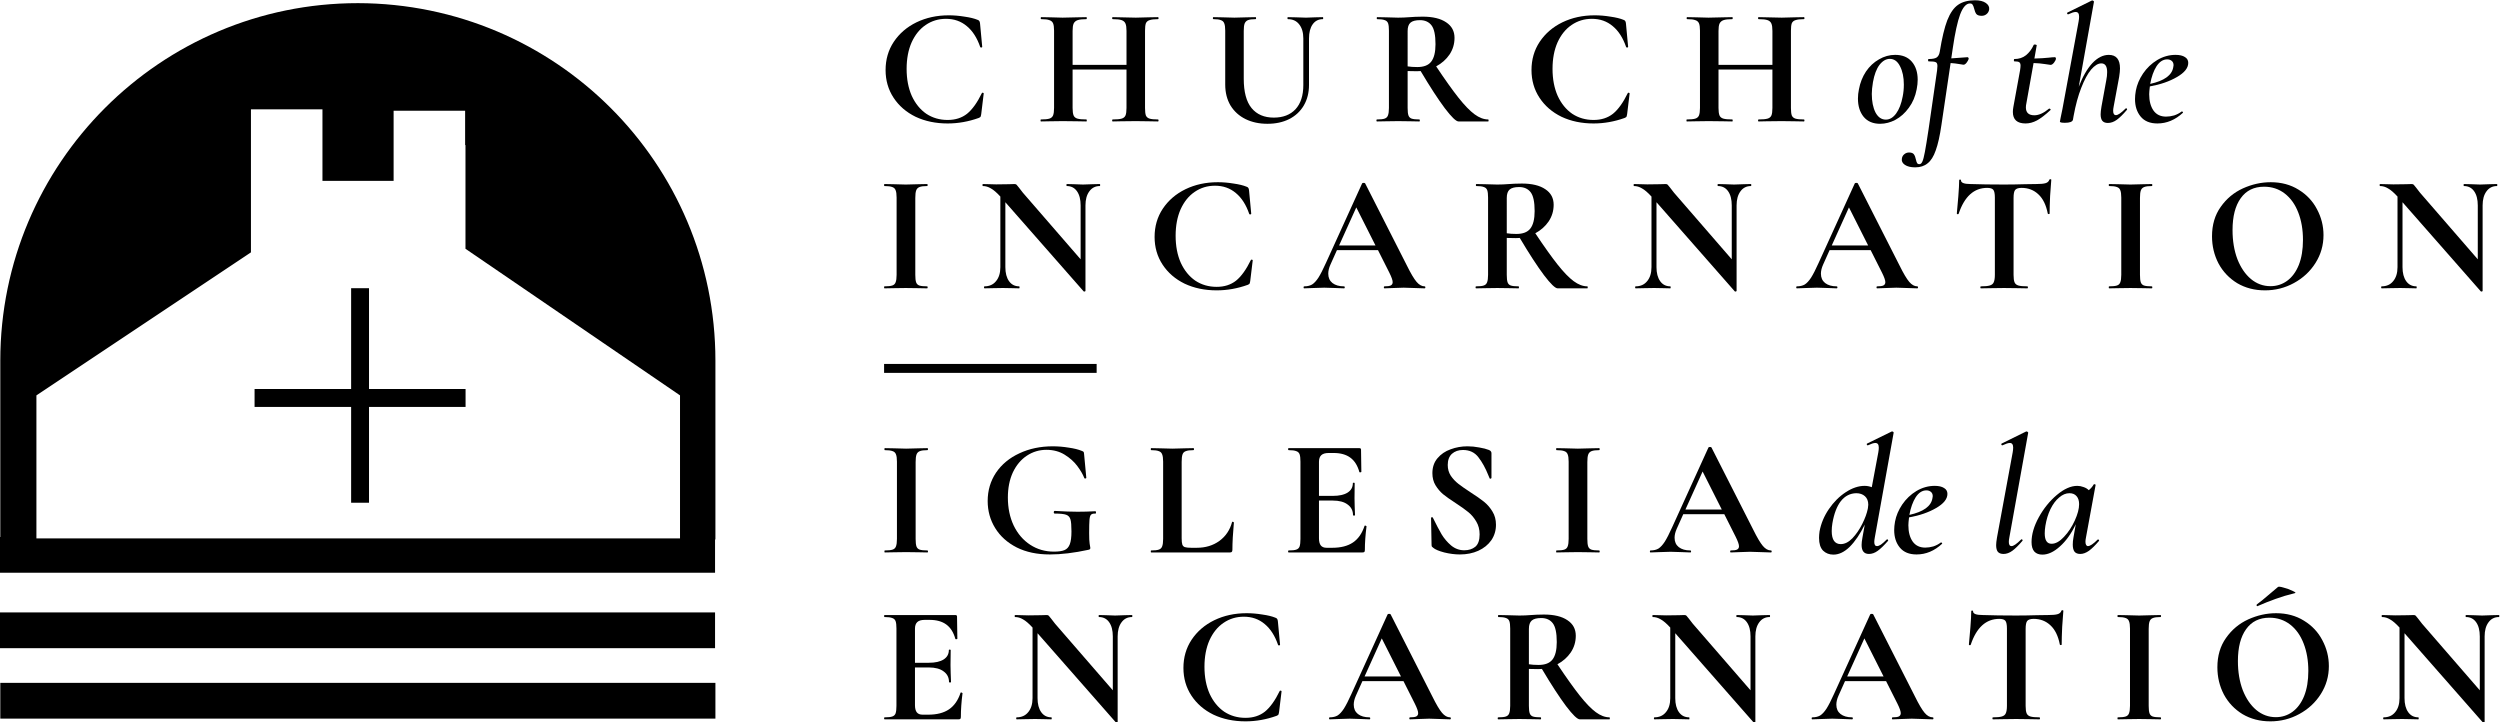 <?xml version="1.0" encoding="UTF-8" standalone="no"?>
<svg
   xmlns:dc="http://purl.org/dc/elements/1.1/"
   xmlns:cc="http://creativecommons.org/ns#"
   xmlns:rdf="http://www.w3.org/1999/02/22-rdf-syntax-ns#"
   xmlns:svg="http://www.w3.org/2000/svg"
   xmlns="http://www.w3.org/2000/svg"
   xmlns:sodipodi="http://sodipodi.sourceforge.net/DTD/sodipodi-0.dtd"
   xmlns:inkscape="http://www.inkscape.org/namespaces/inkscape"
   version="1.1"
   id="svg66"
   xml:space="preserve"
   width="1118.218"
   height="323.145"
   viewBox="0 0 1118.218 323.145"
   sodipodi:docname="logotype.svg"
   inkscape:version="1.0 (4035a4fb49, 2020-05-01)"><defs
     id="defs70"><rect
       id="rect46"
       height="140.901"
       width="678.411"
       y="-193.219"
       x="337.466" /><rect
       id="rect34"
       height="387.912"
       width="412.265"
       y="466.057"
       x="370.517" /><clipPath
       clipPathUnits="userSpaceOnUse"
       id="clipPath86"><path
         d="M 0,600 H 1590 V 0 H 0 Z"
         id="path84" /></clipPath><rect
       x="337.466"
       y="-193.219"
       width="563.603"
       height="328.768"
       id="rect46-6" /><rect
       x="337.466"
       y="-193.219"
       width="563.603"
       height="328.768"
       id="rect109" /><rect
       x="337.466"
       y="-193.219"
       width="761.908"
       height="179.17"
       id="rect46-1" /><rect
       x="337.466"
       y="-193.219"
       width="563.603"
       height="328.768"
       id="rect174" /><rect
       x="337.466"
       y="-193.219"
       width="678.411"
       height="140.901"
       id="rect46-5" /><rect
       x="337.466"
       y="-193.219"
       width="678.411"
       height="140.901"
       id="rect221" /></defs><sodipodi:namedview
     inkscape:document-rotation="0"
     pagecolor="#ffffff"
     bordercolor="#666666"
     borderopacity="1"
     objecttolerance="10"
     gridtolerance="10"
     guidetolerance="10"
     inkscape:pageopacity="0"
     inkscape:pageshadow="2"
     inkscape:window-width="1920"
     inkscape:window-height="1137"
     id="namedview68"
     showgrid="true"
     inkscape:zoom="0.43115451"
     inkscape:cx="1020.5101"
     inkscape:cy="142.51845"
     inkscape:window-x="-8"
     inkscape:window-y="-8"
     inkscape:window-maximized="1"
     inkscape:current-layer="g74"><inkscape:grid
       originy="-278.622"
       originx="-99.9"
       type="xygrid"
       id="grid929" /></sodipodi:namedview><g
     id="g74"
     inkscape:groupmode="layer"
     inkscape:label="master"
     transform="matrix(1.333,0,0,-1.333,-99.9,521.378)"><path
       class="st0"
       d="M 75.045,-161.998 H 315 v 11.998 H 75.045 Z"
       transform="scale(1,-1)"
       style="fill:#000000;stroke-width:1.2"
       id="rect4" /><path
       class="st0"
       d="M 74.925,-185.633 H 314.88 v 11.998 H 74.925 Z"
       transform="scale(1,-1)"
       style="fill:#000000;stroke-width:1.2"
       id="rect6" /><path
       class="st0"
       d="m 195.022,390.075 c -66.228,0 -119.978,-53.75 -119.978,-119.978 V 210.949 H 74.925 V 198.951 H 314.88 v 11.158 h 0.12 v 59.989 c 0,66.228 -53.63,119.858 -119.978,119.978 z M 303.122,210.469 H 87.163 v 47.991 l 71.987,47.991 v 47.991 h 23.995 v -23.995 h 23.876 v 23.516 h 23.995 v -11.518 h 0.12 v -34.793 l 71.987,-49.191 z"
       id="path8"
       style="fill:#000000;stroke-width:1.2" /><path
       class="st0"
       d="M 98,108.2 H 71 v 5 H 98 V 140 h 5 v -26.8 h 27 v -5 H 103 V 80 h -5 z"
       transform="matrix(1.2,0,0,-1.2,75.165,390.435)"
       style="fill:#000000"
       id="polygon10" /><g
       style="font-style:normal;font-variant:normal;font-weight:bold;font-stretch:normal;font-size:56px;line-height:1;font-family:'Cormorant Garamond';-inkscape-font-specification:'Cormorant Garamond Bold';letter-spacing:15px;white-space:pre;shape-inside:url(#rect46);fill:#000000;fill-opacity:1;stroke:none"
       id="text44"
       transform="matrix(1,0,0,-1,31.894,199.887)"
       aria-label="CHURCHof the
INCARNATION"><path
         id="path1099"
         style="font-style:normal;font-variant:normal;font-weight:bold;font-stretch:normal;font-size:56px;font-family:'Cormorant Garamond';-inkscape-font-specification:'Cormorant Garamond Bold';font-variant-ligatures:normal;font-variant-caps:normal;font-variant-numeric:normal;font-variant-east-asian:normal"
         d="m 361.379,-186.106 q 2.632,0 5.32,0.448 2.744,0.392 4.368,1.064 0.504,0.168 0.616,0.448 0.168,0.224 0.224,0.84 l 0.728,7.784 q 0,0.168 -0.28,0.224 -0.28,0.056 -0.392,-0.168 -1.568,-4.592 -4.48,-7 -2.912,-2.464 -7,-2.464 -3.808,0 -6.832,2.072 -2.968,2.016 -4.704,5.824 -1.68,3.808 -1.68,8.904 0,5.152 1.736,9.072 1.792,3.864 4.872,5.992 3.136,2.072 7.168,2.072 3.864,0 6.496,-2.072 2.632,-2.128 4.984,-6.944 0.056,-0.168 0.336,-0.112 0.28,0.056 0.28,0.224 l -0.84,6.944 q -0.112,0.672 -0.224,0.896 -0.112,0.168 -0.616,0.392 -5.152,1.848 -10.416,1.848 -5.992,0 -10.752,-2.24 -4.704,-2.296 -7.392,-6.384 -2.688,-4.088 -2.688,-9.296 0,-5.32 2.744,-9.464 2.8,-4.2 7.616,-6.552 4.872,-2.352 10.808,-2.352 z" /><path
         id="path1101"
         style="font-style:normal;font-variant:normal;font-weight:bold;font-stretch:normal;font-size:56px;font-family:'Cormorant Garamond';-inkscape-font-specification:'Cormorant Garamond Bold';font-variant-ligatures:normal;font-variant-caps:normal;font-variant-numeric:normal;font-variant-east-asian:normal"
         d="m 431.631,-151.162 q 0.168,0 0.168,0.336 0,0.336 -0.168,0.336 -1.96,0 -3.136,-0.056 l -4.312,-0.056 -5.04,0.056 q -1.008,0.056 -2.744,0.056 -0.168,0 -0.168,-0.336 0,-0.336 0.168,-0.336 2.072,0 3.024,-0.28 0.952,-0.28 1.288,-1.064 0.336,-0.784 0.336,-2.52 v -12.88 h -18.088 v 12.88 q 0,1.68 0.336,2.52 0.336,0.784 1.288,1.064 0.952,0.28 3.024,0.28 0.112,0 0.112,0.336 0,0.336 -0.112,0.336 -1.96,0 -3.136,-0.056 l -4.872,-0.056 -4.2,0.056 q -1.12,0.056 -3.08,0.056 -0.112,0 -0.112,-0.336 0,-0.336 0.112,-0.336 1.96,0 2.856,-0.28 0.896,-0.28 1.232,-1.064 0.336,-0.84 0.336,-2.52 v -25.928 q 0,-1.68 -0.336,-2.464 -0.336,-0.784 -1.232,-1.064 -0.84,-0.336 -2.744,-0.336 -0.168,0 -0.168,-0.336 0,-0.336 0.168,-0.336 l 3.024,0.056 q 2.576,0.112 4.144,0.112 2.128,0 4.928,-0.112 l 3.08,-0.056 q 0.112,0 0.112,0.336 0,0.336 -0.112,0.336 -2.016,0 -2.968,0.336 -0.952,0.336 -1.344,1.176 -0.336,0.784 -0.336,2.464 v 11.368 h 18.088 v -11.368 q 0,-1.68 -0.336,-2.464 -0.336,-0.84 -1.288,-1.176 -0.952,-0.336 -3.024,-0.336 -0.168,0 -0.168,-0.336 0,-0.336 0.168,-0.336 l 2.744,0.056 q 2.8,0.112 5.04,0.112 1.512,0 4.312,-0.112 l 3.136,-0.056 q 0.168,0 0.168,0.336 0,0.336 -0.168,0.336 -1.904,0 -2.856,0.336 -0.896,0.28 -1.232,1.064 -0.28,0.784 -0.28,2.464 v 25.928 q 0,1.68 0.28,2.52 0.336,0.784 1.232,1.064 0.896,0.28 2.856,0.28 z" /><path
         id="path1103"
         style="font-style:normal;font-variant:normal;font-weight:bold;font-stretch:normal;font-size:56px;font-family:'Cormorant Garamond';-inkscape-font-specification:'Cormorant Garamond Bold';font-variant-ligatures:normal;font-variant-caps:normal;font-variant-numeric:normal;font-variant-east-asian:normal"
         d="m 480.38,-178.322 q 0,-3.024 -1.4,-4.76 -1.344,-1.736 -3.808,-1.736 -0.112,0 -0.112,-0.336 0,-0.336 0.112,-0.336 l 2.688,0.056 q 2.128,0.112 3.416,0.112 1.064,0 3.08,-0.112 l 2.576,-0.056 q 0.112,0 0.112,0.336 0,0.336 -0.112,0.336 -2.184,0 -3.416,1.736 -1.232,1.736 -1.232,4.76 v 15.568 q 0,3.92 -1.736,6.888 -1.736,2.968 -4.928,4.592 -3.136,1.568 -7.28,1.568 -4.144,0 -7.336,-1.568 -3.192,-1.568 -5.04,-4.536 -1.792,-3.024 -1.792,-7.056 v -18.088 q 0,-1.68 -0.336,-2.464 -0.28,-0.784 -1.12,-1.064 -0.784,-0.336 -2.52,-0.336 -0.168,0 -0.168,-0.336 0,-0.336 0.168,-0.336 l 2.968,0.056 q 2.576,0.112 4.088,0.112 1.68,0 4.256,-0.112 l 2.856,-0.056 q 0.168,0 0.168,0.336 0,0.336 -0.168,0.336 -1.736,0 -2.576,0.336 -0.784,0.336 -1.12,1.176 -0.28,0.784 -0.28,2.464 v 16.016 q 0,6.664 2.632,9.856 2.632,3.192 7.448,3.192 4.648,0 7.28,-2.8 2.632,-2.856 2.632,-8.12 z" /><path
         id="path1105"
         style="font-style:normal;font-variant:normal;font-weight:bold;font-stretch:normal;font-size:56px;font-family:'Cormorant Garamond';-inkscape-font-specification:'Cormorant Garamond Bold';font-variant-ligatures:normal;font-variant-caps:normal;font-variant-numeric:normal;font-variant-east-asian:normal"
         d="m 542.427,-151.162 q 0.112,0 0.112,0.336 0,0.336 -0.112,0.336 h -9.968 q -1.232,0 -4.592,-4.424 -3.36,-4.48 -8.12,-12.488 -0.448,0.056 -1.288,0.056 -2.184,0 -3.08,-0.056 v 12.376 q 0,1.736 0.28,2.52 0.28,0.784 1.064,1.064 0.84,0.28 2.632,0.28 0.112,0 0.112,0.336 0,0.336 -0.112,0.336 -1.848,0 -2.912,-0.056 l -4.256,-0.056 -4.088,0.056 q -1.12,0.056 -3.024,0.056 -0.168,0 -0.168,-0.336 0,-0.336 0.168,-0.336 1.792,0 2.576,-0.28 0.84,-0.28 1.12,-1.064 0.336,-0.84 0.336,-2.52 v -25.928 q 0,-1.68 -0.28,-2.464 -0.28,-0.784 -1.12,-1.064 -0.84,-0.336 -2.576,-0.336 -0.112,0 -0.112,-0.336 0,-0.336 0.112,-0.336 l 2.968,0.056 q 2.576,0.112 4.088,0.112 1.904,0 3.976,-0.168 0.728,-0.056 1.792,-0.112 1.12,-0.056 2.464,-0.056 5.096,0 7.896,1.904 2.8,1.848 2.8,5.208 0,3.08 -1.68,5.6 -1.68,2.464 -4.48,3.976 4.48,6.72 7.504,10.528 3.024,3.808 5.376,5.544 2.352,1.736 4.592,1.736 z m -27.048,-17.808 q 1.344,0.224 3.248,0.224 3.248,0 4.648,-1.792 1.456,-1.848 1.456,-5.88 0,-4.592 -1.344,-6.328 -1.344,-1.736 -3.864,-1.736 -2.24,0 -3.192,0.84 -0.952,0.84 -0.952,2.8 z" /><path
         id="path1107"
         style="font-style:normal;font-variant:normal;font-weight:bold;font-stretch:normal;font-size:56px;font-family:'Cormorant Garamond';-inkscape-font-specification:'Cormorant Garamond Bold';font-variant-ligatures:normal;font-variant-caps:normal;font-variant-numeric:normal;font-variant-east-asian:normal"
         d="m 578.113,-186.106 q 2.632,0 5.32,0.448 2.744,0.392 4.368,1.064 0.504,0.168 0.616,0.448 0.168,0.224 0.224,0.84 l 0.728,7.784 q 0,0.168 -0.28,0.224 -0.28,0.056 -0.392,-0.168 -1.568,-4.592 -4.48,-7 -2.912,-2.464 -7,-2.464 -3.808,0 -6.832,2.072 -2.968,2.016 -4.704,5.824 -1.68,3.808 -1.68,8.904 0,5.152 1.736,9.072 1.792,3.864 4.872,5.992 3.136,2.072 7.168,2.072 3.864,0 6.496,-2.072 2.632,-2.128 4.984,-6.944 0.056,-0.168 0.336,-0.112 0.28,0.056 0.28,0.224 l -0.84,6.944 q -0.112,0.672 -0.224,0.896 -0.112,0.168 -0.616,0.392 -5.152,1.848 -10.416,1.848 -5.992,0 -10.752,-2.24 -4.704,-2.296 -7.392,-6.384 -2.688,-4.088 -2.688,-9.296 0,-5.32 2.744,-9.464 2.8,-4.2 7.616,-6.552 4.872,-2.352 10.808,-2.352 z" /><path
         id="path1109"
         style="font-style:normal;font-variant:normal;font-weight:bold;font-stretch:normal;font-size:56px;font-family:'Cormorant Garamond';-inkscape-font-specification:'Cormorant Garamond Bold';font-variant-ligatures:normal;font-variant-caps:normal;font-variant-numeric:normal;font-variant-east-asian:normal"
         d="m 648.365,-151.162 q 0.168,0 0.168,0.336 0,0.336 -0.168,0.336 -1.96,0 -3.136,-0.056 l -4.312,-0.056 -5.04,0.056 q -1.008,0.056 -2.744,0.056 -0.168,0 -0.168,-0.336 0,-0.336 0.168,-0.336 2.072,0 3.024,-0.28 0.952,-0.28 1.288,-1.064 0.336,-0.784 0.336,-2.52 v -12.88 h -18.088 v 12.88 q 0,1.68 0.336,2.52 0.336,0.784 1.288,1.064 0.952,0.28 3.024,0.28 0.112,0 0.112,0.336 0,0.336 -0.112,0.336 -1.96,0 -3.136,-0.056 l -4.872,-0.056 -4.2,0.056 q -1.12,0.056 -3.08,0.056 -0.112,0 -0.112,-0.336 0,-0.336 0.112,-0.336 1.96,0 2.856,-0.28 0.896,-0.28 1.232,-1.064 0.336,-0.84 0.336,-2.52 v -25.928 q 0,-1.68 -0.336,-2.464 -0.336,-0.784 -1.232,-1.064 -0.84,-0.336 -2.744,-0.336 -0.168,0 -0.168,-0.336 0,-0.336 0.168,-0.336 l 3.024,0.056 q 2.576,0.112 4.144,0.112 2.128,0 4.928,-0.112 l 3.08,-0.056 q 0.112,0 0.112,0.336 0,0.336 -0.112,0.336 -2.016,0 -2.968,0.336 -0.952,0.336 -1.344,1.176 -0.336,0.784 -0.336,2.464 v 11.368 h 18.088 v -11.368 q 0,-1.68 -0.336,-2.464 -0.336,-0.84 -1.288,-1.176 -0.952,-0.336 -3.024,-0.336 -0.168,0 -0.168,-0.336 0,-0.336 0.168,-0.336 l 2.744,0.056 q 2.8,0.112 5.04,0.112 1.512,0 4.312,-0.112 l 3.136,-0.056 q 0.168,0 0.168,0.336 0,0.336 -0.168,0.336 -1.904,0 -2.856,0.336 -0.896,0.28 -1.232,1.064 -0.28,0.784 -0.28,2.464 v 25.928 q 0,1.68 0.28,2.52 0.336,0.784 1.232,1.064 0.896,0.28 2.856,0.28 z" /><path
         id="path1111"
         style="font-style:italic;font-variant:normal;font-weight:600;font-stretch:normal;font-family:'Cormorant Garamond';-inkscape-font-specification:'Cormorant Garamond Semi-Bold Italic';letter-spacing:0px"
         d="m 673.931,-149.706 q -3.584,0 -5.544,-2.352 -1.904,-2.352 -1.904,-6.104 0,-1.568 0.336,-3.136 0.616,-3.304 2.352,-5.936 1.792,-2.632 4.368,-4.088 2.576,-1.512 5.432,-1.512 3.64,0 5.6,2.296 1.96,2.296 1.96,6.048 0,1.512 -0.336,3.192 -0.672,3.584 -2.632,6.216 -1.904,2.632 -4.48,4.032 -2.52,1.344 -5.152,1.344 z m 1.904,-1.4 q 1.96,0 3.472,-2.072 1.512,-2.072 2.184,-5.656 0.392,-1.904 0.392,-4.032 0,-3.696 -1.288,-6.16 -1.232,-2.464 -3.416,-2.464 -1.904,0 -3.472,2.016 -1.512,2.016 -2.184,5.768 -0.392,2.352 -0.392,3.976 0,3.752 1.232,6.216 1.288,2.408 3.472,2.408 z" /><path
         id="path1113"
         style="font-style:italic;font-variant:normal;font-weight:600;font-stretch:normal;font-family:'Cormorant Garamond';-inkscape-font-specification:'Cormorant Garamond Semi-Bold Italic';letter-spacing:0px"
         d="m 705.811,-191.146 q 2.296,0 3.584,0.896 1.288,0.896 1.12,2.184 -0.168,1.008 -0.896,1.568 -0.672,0.56 -1.624,0.56 -1.288,0 -1.792,-0.616 -0.448,-0.616 -0.728,-1.792 -0.224,-0.896 -0.504,-1.288 -0.224,-0.448 -0.896,-0.448 -1.904,0 -3.304,3.696 -1.344,3.64 -2.464,11.312 l -0.504,3.416 2.352,-0.168 q 2.8,-0.224 3.08,-0.224 0.224,0 0.336,0.224 0.112,0.168 0.056,0.392 -0.168,0.56 -0.728,1.288 -0.56,0.672 -1.064,0.616 -0.168,0 -1.4,-0.224 -1.232,-0.224 -2.856,-0.336 l -3.08,20.776 q -0.784,5.432 -1.904,8.512 -1.064,3.08 -2.744,4.368 -1.624,1.344 -4.144,1.344 -2.24,0 -3.472,-0.84 -1.232,-0.84 -1.008,-2.072 0.112,-0.952 0.84,-1.512 0.672,-0.56 1.568,-0.56 1.176,0 1.624,0.616 0.448,0.616 0.672,1.736 0.168,0.784 0.392,1.176 0.224,0.392 0.784,0.392 0.616,0 1.008,-0.896 0.392,-0.84 0.84,-3.248 0.448,-2.352 1.232,-7.56 l 2.856,-19.768 q 0.112,-1.232 0.112,-1.456 0,-1.064 -0.56,-1.288 -0.56,-0.28 -2.408,-0.28 -0.168,0 -0.168,-0.336 0,-0.448 0.168,-0.448 1.904,0 2.688,-0.504 0.84,-0.56 1.064,-1.96 1.12,-6.888 2.52,-10.528 1.456,-3.696 3.64,-5.208 2.184,-1.512 5.712,-1.512 z" /><path
         id="path1115"
         style="font-style:italic;font-variant:normal;font-weight:600;font-stretch:normal;font-family:'Cormorant Garamond';-inkscape-font-specification:'Cormorant Garamond Semi-Bold Italic';letter-spacing:0px"
         d="m 732.523,-172.05 q 0.392,0 0.392,0.504 0,0.448 -0.616,1.288 -0.616,0.784 -1.176,0.784 -0.224,0 -1.96,-0.28 -1.736,-0.28 -3.752,-0.336 l -2.408,13.496 q -0.168,0.728 -0.168,1.4 0,2.632 2.856,2.632 2.24,0 4.928,-2.24 h 0.056 q 0.224,0 0.392,0.168 0.168,0.168 0,0.336 -2.576,2.408 -4.536,3.472 -1.904,1.008 -3.808,1.008 -4.256,0 -4.256,-3.864 0,-0.784 0.168,-1.68 l 2.24,-12.264 q 0.168,-1.008 0.168,-1.624 0,-0.84 -0.448,-1.12 -0.392,-0.28 -1.624,-0.28 -0.168,0 -0.168,-0.336 0,-0.448 0.168,-0.448 2.296,0 3.92,-1.288 1.624,-1.344 2.576,-3.472 0.056,-0.112 0.392,-0.112 0.224,0 0.448,0.112 0.224,0.056 0.168,0.112 l -0.784,4.48 q 1.456,-0.056 2.632,-0.112 1.176,-0.112 2.072,-0.168 1.4,-0.168 2.128,-0.168 z" /><path
         id="path1117"
         style="font-style:italic;font-variant:normal;font-weight:600;font-stretch:normal;font-family:'Cormorant Garamond';-inkscape-font-specification:'Cormorant Garamond Semi-Bold Italic';letter-spacing:0px"
         d="m 756.258,-154.802 q 0.112,-0.112 0.224,-0.112 0.168,0 0.28,0.224 0.112,0.168 -0.056,0.336 -1.904,2.24 -3.36,3.304 -1.456,1.064 -3.024,1.064 -1.232,0 -1.848,-0.728 -0.56,-0.728 -0.56,-2.184 0,-0.896 0.28,-2.576 l 1.624,-8.904 q 0.28,-1.344 0.28,-2.688 0,-2.912 -1.96,-2.912 -1.624,0 -3.416,2.072 -1.736,2.072 -3.304,6.104 -1.568,3.976 -2.576,9.464 l -0.224,1.288 q -0.28,1.008 -2.688,1.008 -1.68,0 -1.68,-0.392 l 0.224,-1.232 q 0.56,-2.632 0.616,-2.968 l 5.432,-29.4 q 0.168,-0.952 0.168,-1.568 0,-0.84 -0.28,-1.232 -0.28,-0.392 -0.896,-0.392 -0.784,0 -2.464,0.784 h -0.112 q -0.168,0 -0.28,-0.28 -0.056,-0.28 0.168,-0.336 l 8.176,-4.032 h 0.112 q 0.224,0 0.392,0.168 0.224,0.168 0.168,0.28 l -5.096,28.504 q 1.96,-5.096 4.536,-7.896 2.632,-2.8 5.544,-2.8 3.752,0 3.752,4.536 0,1.064 -0.28,2.856 l -1.848,9.968 q -0.168,0.84 -0.168,1.4 0,1.456 0.952,1.456 1.008,0 3.192,-2.184 z" /><path
         id="path1119"
         style="font-style:italic;font-variant:normal;font-weight:600;font-stretch:normal;font-family:'Cormorant Garamond';-inkscape-font-specification:'Cormorant Garamond Semi-Bold Italic';letter-spacing:0px"
         d="m 773.059,-172.834 q 2.016,0 3.136,0.728 1.12,0.672 1.12,1.96 0,2.576 -3.808,4.76 -3.752,2.184 -9.072,3.136 -0.224,1.792 -0.224,2.632 0,3.416 1.456,5.488 1.456,2.016 4.2,2.016 1.288,0 2.688,-0.392 1.4,-0.448 2.576,-1.344 h 0.056 q 0.168,0 0.28,0.168 0.168,0.168 0.056,0.28 -3.864,3.584 -8.568,3.584 -3.696,0 -5.6,-2.296 -1.904,-2.296 -1.904,-5.88 0,-1.288 0.28,-2.856 0.56,-2.968 2.408,-5.712 1.904,-2.8 4.76,-4.536 2.912,-1.736 6.16,-1.736 z m -0.784,4.2 q 0.112,-0.56 0.112,-0.728 0,-0.952 -0.616,-1.456 -0.616,-0.504 -1.512,-0.504 -2.072,0 -3.584,2.296 -1.456,2.296 -2.128,5.936 7.056,-1.568 7.728,-5.544 z" /><path
         id="path1121"
         style="font-style:normal;font-variant:normal;font-weight:bold;font-stretch:normal;font-size:56px;font-family:'Cormorant Garamond';-inkscape-font-specification:'Cormorant Garamond Bold';font-variant-ligatures:normal;font-variant-caps:normal;font-variant-numeric:normal;font-variant-east-asian:normal"
         d="m 350.179,-99.026 q 0,1.736 0.28,2.52 0.28,0.784 1.064,1.064 0.84,0.28 2.632,0.28 0.168,0 0.168,0.336 0,0.336 -0.168,0.336 -1.848,0 -2.912,-0.056 l -4.256,-0.056 -4.144,0.056 q -1.12,0.056 -3.024,0.056 -0.112,0 -0.112,-0.336 0,-0.336 0.112,-0.336 1.792,0 2.632,-0.28 0.84,-0.28 1.12,-1.064 0.336,-0.84 0.336,-2.52 v -25.928 q 0,-1.68 -0.336,-2.464 -0.28,-0.784 -1.12,-1.064 -0.84,-0.336 -2.632,-0.336 -0.112,0 -0.112,-0.336 0,-0.336 0.112,-0.336 l 3.024,0.056 q 2.576,0.112 4.144,0.112 1.736,0 4.312,-0.112 l 2.856,-0.056 q 0.168,0 0.168,0.336 0,0.336 -0.168,0.336 -1.736,0 -2.576,0.336 -0.84,0.336 -1.12,1.176 -0.28,0.784 -0.28,2.464 z" /><path
         id="path1123"
         style="font-style:normal;font-variant:normal;font-weight:bold;font-stretch:normal;font-size:56px;font-family:'Cormorant Garamond';-inkscape-font-specification:'Cormorant Garamond Bold';font-variant-ligatures:normal;font-variant-caps:normal;font-variant-numeric:normal;font-variant-east-asian:normal"
         d="m 412.095,-129.49 q 0.112,0 0.112,0.336 0,0.336 -0.112,0.336 -2.24,0 -3.528,1.792 -1.288,1.736 -1.288,4.704 v 28.672 q 0,0.168 -0.28,0.224 -0.224,0.056 -0.336,-0.056 l -26.264,-29.904 v 21.784 q 0,2.968 1.232,4.704 1.232,1.736 3.416,1.736 0.112,0 0.112,0.336 0,0.336 -0.112,0.336 -1.568,0 -2.408,-0.056 l -3.024,-0.056 -3.472,0.056 q -0.952,0.056 -2.744,0.056 -0.168,0 -0.168,-0.336 0,-0.336 0.168,-0.336 2.464,0 3.864,-1.736 1.456,-1.736 1.456,-4.704 v -23.688 q -1.848,-2.016 -3.192,-2.744 -1.288,-0.784 -2.688,-0.784 -0.112,0 -0.112,-0.336 0,-0.336 0.112,-0.336 l 2.352,0.056 q 0.728,0.056 2.128,0.056 l 4.256,-0.056 q 0.784,-0.056 1.904,-0.056 0.448,0 0.672,0.224 0.224,0.224 0.784,0.952 0.952,1.288 1.344,1.736 l 19.376,22.344 v -18.088 q 0,-3.024 -1.232,-4.76 -1.232,-1.736 -3.416,-1.736 -0.112,0 -0.112,-0.336 0,-0.336 0.112,-0.336 l 2.408,0.056 q 1.792,0.112 3.024,0.112 1.12,0 3.136,-0.112 z" /><path
         id="path1125"
         style="font-style:normal;font-variant:normal;font-weight:bold;font-stretch:normal;font-size:56px;font-family:'Cormorant Garamond';-inkscape-font-specification:'Cormorant Garamond Bold';font-variant-ligatures:normal;font-variant-caps:normal;font-variant-numeric:normal;font-variant-east-asian:normal"
         d="m 451.644,-130.106 q 2.632,0 5.32,0.448 2.744,0.392 4.368,1.064 0.504,0.168 0.616,0.448 0.168,0.224 0.224,0.84 l 0.728,7.784 q 0,0.168 -0.28,0.224 -0.28,0.056 -0.392,-0.168 -1.568,-4.592 -4.48,-7 -2.912,-2.464 -7,-2.464 -3.808,0 -6.832,2.072 -2.968,2.016 -4.704,5.824 -1.68,3.808 -1.68,8.904 0,5.152 1.736,9.072 1.792,3.864 4.872,5.992 3.136,2.072 7.168,2.072 3.864,0 6.496,-2.072 2.632,-2.128 4.984,-6.944 0.056,-0.168 0.336,-0.112 0.28,0.056 0.28,0.224 l -0.84,6.944 q -0.112,0.672 -0.224,0.896 -0.112,0.168 -0.616,0.392 -5.152,1.848 -10.416,1.848 -5.992,0 -10.752,-2.24 -4.704,-2.296 -7.392,-6.384 -2.688,-4.088 -2.688,-9.296 0,-5.32 2.744,-9.464 2.8,-4.2 7.616,-6.552 4.872,-2.352 10.808,-2.352 z" /><path
         id="path1127"
         style="font-style:normal;font-variant:normal;font-weight:bold;font-stretch:normal;font-size:56px;font-family:'Cormorant Garamond';-inkscape-font-specification:'Cormorant Garamond Bold';font-variant-ligatures:normal;font-variant-caps:normal;font-variant-numeric:normal;font-variant-east-asian:normal"
         d="m 521.056,-95.162 q 0.28,0 0.28,0.336 0,0.336 -0.28,0.336 -1.12,0 -3.472,-0.112 -2.464,-0.112 -3.528,-0.112 -1.4,0 -3.416,0.112 -1.904,0.112 -3.024,0.112 -0.224,0 -0.224,-0.336 0,-0.336 0.224,-0.336 1.456,0 2.072,-0.28 0.672,-0.336 0.672,-1.12 0,-0.952 -1.12,-3.192 l -3.808,-7.56 h -13.776 l -2.184,4.872 q -0.728,1.624 -0.728,3.024 0,2.016 1.4,3.136 1.456,1.12 3.864,1.12 0.28,0 0.28,0.336 0,0.336 -0.28,0.336 -1.008,0 -2.912,-0.112 -2.128,-0.112 -3.696,-0.112 -1.512,0 -3.64,0.112 -1.904,0.112 -3.08,0.112 -0.224,0 -0.224,-0.336 0,-0.336 0.224,-0.336 1.568,0 2.632,-0.616 1.064,-0.672 2.128,-2.296 1.064,-1.68 2.52,-4.928 l 12.152,-26.712 q 0.112,-0.168 0.504,-0.168 0.448,0 0.504,0.168 l 14,27.552 q 1.96,3.976 3.248,5.488 1.288,1.512 2.688,1.512 z m -28.672,-13.72 h 12.208 l -6.44,-12.768 z" /><path
         id="path1129"
         style="font-style:normal;font-variant:normal;font-weight:bold;font-stretch:normal;font-size:56px;font-family:'Cormorant Garamond';-inkscape-font-specification:'Cormorant Garamond Bold';font-variant-ligatures:normal;font-variant-caps:normal;font-variant-numeric:normal;font-variant-east-asian:normal"
         d="m 575.693,-95.162 q 0.112,0 0.112,0.336 0,0.336 -0.112,0.336 h -9.968 q -1.232,0 -4.592,-4.424 -3.36,-4.48 -8.12,-12.488 -0.448,0.056 -1.288,0.056 -2.184,0 -3.08,-0.056 v 12.376 q 0,1.736 0.28,2.52 0.28,0.784 1.064,1.064 0.84,0.28 2.632,0.28 0.112,0 0.112,0.336 0,0.336 -0.112,0.336 -1.848,0 -2.912,-0.056 l -4.256,-0.056 -4.088,0.056 q -1.12,0.056 -3.024,0.056 -0.168,0 -0.168,-0.336 0,-0.336 0.168,-0.336 1.792,0 2.576,-0.28 0.84,-0.28 1.12,-1.064 0.336,-0.84 0.336,-2.52 v -25.928 q 0,-1.68 -0.28,-2.464 -0.28,-0.784 -1.12,-1.064 -0.84,-0.336 -2.576,-0.336 -0.112,0 -0.112,-0.336 0,-0.336 0.112,-0.336 l 2.968,0.056 q 2.576,0.112 4.088,0.112 1.904,0 3.976,-0.168 0.728,-0.056 1.792,-0.112 1.12,-0.056 2.464,-0.056 5.096,0 7.896,1.904 2.8,1.848 2.8,5.208 0,3.08 -1.68,5.6 -1.68,2.464 -4.48,3.976 4.48,6.72 7.504,10.528 3.024,3.808 5.376,5.544 2.352,1.736 4.592,1.736 z m -27.048,-17.808 q 1.344,0.224 3.248,0.224 3.248,0 4.648,-1.792 1.456,-1.848 1.456,-5.88 0,-4.592 -1.344,-6.328 -1.344,-1.736 -3.864,-1.736 -2.24,0 -3.192,0.84 -0.952,0.84 -0.952,2.8 z" /><path
         id="path1131"
         style="font-style:normal;font-variant:normal;font-weight:bold;font-stretch:normal;font-size:56px;font-family:'Cormorant Garamond';-inkscape-font-specification:'Cormorant Garamond Bold';font-variant-ligatures:normal;font-variant-caps:normal;font-variant-numeric:normal;font-variant-east-asian:normal"
         d="m 630.58,-129.49 q 0.112,0 0.112,0.336 0,0.336 -0.112,0.336 -2.24,0 -3.528,1.792 -1.288,1.736 -1.288,4.704 v 28.672 q 0,0.168 -0.28,0.224 -0.224,0.056 -0.336,-0.056 l -26.264,-29.904 v 21.784 q 0,2.968 1.232,4.704 1.232,1.736 3.416,1.736 0.112,0 0.112,0.336 0,0.336 -0.112,0.336 -1.568,0 -2.408,-0.056 l -3.024,-0.056 -3.472,0.056 q -0.952,0.056 -2.744,0.056 -0.168,0 -0.168,-0.336 0,-0.336 0.168,-0.336 2.464,0 3.864,-1.736 1.456,-1.736 1.456,-4.704 v -23.688 q -1.848,-2.016 -3.192,-2.744 -1.288,-0.784 -2.688,-0.784 -0.112,0 -0.112,-0.336 0,-0.336 0.112,-0.336 l 2.352,0.056 q 0.728,0.056 2.128,0.056 l 4.256,-0.056 q 0.784,-0.056 1.904,-0.056 0.448,0 0.672,0.224 0.224,0.224 0.784,0.952 0.952,1.288 1.344,1.736 l 19.376,22.344 v -18.088 q 0,-3.024 -1.232,-4.76 -1.232,-1.736 -3.416,-1.736 -0.112,0 -0.112,-0.336 0,-0.336 0.112,-0.336 l 2.408,0.056 q 1.792,0.112 3.024,0.112 1.12,0 3.136,-0.112 z" /><path
         id="path1133"
         style="font-style:normal;font-variant:normal;font-weight:bold;font-stretch:normal;font-size:56px;font-family:'Cormorant Garamond';-inkscape-font-specification:'Cormorant Garamond Bold';font-variant-ligatures:normal;font-variant-caps:normal;font-variant-numeric:normal;font-variant-east-asian:normal"
         d="m 686.369,-95.162 q 0.28,0 0.28,0.336 0,0.336 -0.28,0.336 -1.12,0 -3.472,-0.112 -2.464,-0.112 -3.528,-0.112 -1.4,0 -3.416,0.112 -1.904,0.112 -3.024,0.112 -0.224,0 -0.224,-0.336 0,-0.336 0.224,-0.336 1.456,0 2.072,-0.28 0.672,-0.336 0.672,-1.12 0,-0.952 -1.12,-3.192 l -3.808,-7.56 h -13.776 l -2.184,4.872 q -0.728,1.624 -0.728,3.024 0,2.016 1.4,3.136 1.456,1.12 3.864,1.12 0.28,0 0.28,0.336 0,0.336 -0.28,0.336 -1.008,0 -2.912,-0.112 -2.128,-0.112 -3.696,-0.112 -1.512,0 -3.64,0.112 -1.904,0.112 -3.08,0.112 -0.224,0 -0.224,-0.336 0,-0.336 0.224,-0.336 1.568,0 2.632,-0.616 1.064,-0.672 2.128,-2.296 1.064,-1.68 2.52,-4.928 l 12.152,-26.712 q 0.112,-0.168 0.504,-0.168 0.448,0 0.504,0.168 l 14,27.552 q 1.96,3.976 3.248,5.488 1.288,1.512 2.688,1.512 z m -28.672,-13.72 h 12.208 l -6.44,-12.768 z" /><path
         id="path1135"
         style="font-style:normal;font-variant:normal;font-weight:bold;font-stretch:normal;font-size:56px;font-family:'Cormorant Garamond';-inkscape-font-specification:'Cormorant Garamond Bold';font-variant-ligatures:normal;font-variant-caps:normal;font-variant-numeric:normal;font-variant-east-asian:normal"
         d="m 709.852,-128.202 q -6.664,0 -9.576,8.68 -0.056,0.168 -0.336,0.168 -0.28,-0.056 -0.28,-0.224 0.224,-2.24 0.504,-5.768 0.28,-3.584 0.28,-5.376 0,-0.28 0.28,-0.28 0.336,0 0.336,0.28 0,1.232 3.192,1.232 4.816,0.168 11.256,0.168 3.304,0 7,-0.112 l 3.808,-0.056 q 2.128,0 3.08,-0.28 1.008,-0.28 1.288,-1.12 0.056,-0.224 0.336,-0.224 0.336,0 0.336,0.224 -0.168,1.68 -0.392,5.376 -0.168,3.696 -0.168,5.936 0,0.168 -0.28,0.168 -0.28,0 -0.336,-0.168 -0.84,-4.312 -3.136,-6.44 -2.296,-2.184 -5.656,-2.184 -1.624,0 -2.184,0.728 -0.504,0.672 -0.504,2.632 v 25.816 q 0,1.736 0.336,2.52 0.336,0.784 1.288,1.064 0.952,0.28 3.024,0.28 0.168,0 0.168,0.336 0,0.336 -0.168,0.336 -2.016,0 -3.192,-0.056 l -4.648,-0.056 -4.536,0.056 q -1.176,0.056 -3.248,0.056 -0.168,0 -0.168,-0.336 0,-0.336 0.168,-0.336 2.016,0 2.968,-0.28 1.008,-0.28 1.344,-1.064 0.392,-0.84 0.392,-2.52 v -25.928 q 0,-1.904 -0.504,-2.576 -0.504,-0.672 -2.072,-0.672 z" /><path
         id="path1137"
         style="font-style:normal;font-variant:normal;font-weight:bold;font-stretch:normal;font-size:56px;font-family:'Cormorant Garamond';-inkscape-font-specification:'Cormorant Garamond Bold';font-variant-ligatures:normal;font-variant-caps:normal;font-variant-numeric:normal;font-variant-east-asian:normal"
         d="m 761.116,-99.026 q 0,1.736 0.28,2.52 0.28,0.784 1.064,1.064 0.84,0.28 2.632,0.28 0.168,0 0.168,0.336 0,0.336 -0.168,0.336 -1.848,0 -2.912,-0.056 l -4.256,-0.056 -4.144,0.056 q -1.12,0.056 -3.024,0.056 -0.112,0 -0.112,-0.336 0,-0.336 0.112,-0.336 1.792,0 2.632,-0.28 0.84,-0.28 1.12,-1.064 0.336,-0.84 0.336,-2.52 v -25.928 q 0,-1.68 -0.336,-2.464 -0.28,-0.784 -1.12,-1.064 -0.84,-0.336 -2.632,-0.336 -0.112,0 -0.112,-0.336 0,-0.336 0.112,-0.336 l 3.024,0.056 q 2.576,0.112 4.144,0.112 1.736,0 4.312,-0.112 l 2.856,-0.056 q 0.168,0 0.168,0.336 0,0.336 -0.168,0.336 -1.736,0 -2.576,0.336 -0.84,0.336 -1.12,1.176 -0.28,0.784 -0.28,2.464 z" /><path
         id="path1139"
         style="font-style:normal;font-variant:normal;font-weight:bold;font-stretch:normal;font-size:56px;font-family:'Cormorant Garamond';-inkscape-font-specification:'Cormorant Garamond Bold';font-variant-ligatures:normal;font-variant-caps:normal;font-variant-numeric:normal;font-variant-east-asian:normal"
         d="m 803.041,-93.818 q -5.208,0 -9.296,-2.408 -4.032,-2.464 -6.272,-6.608 -2.184,-4.2 -2.184,-9.128 0,-5.768 2.912,-9.856 2.912,-4.144 7.448,-6.216 4.592,-2.072 9.352,-2.072 5.32,0 9.352,2.52 4.032,2.464 6.16,6.552 2.184,4.088 2.184,8.68 0,5.096 -2.688,9.352 -2.688,4.256 -7.224,6.72 -4.48,2.464 -9.744,2.464 z m 1.848,-1.4 q 3.136,0 5.6,-1.792 2.52,-1.848 3.92,-5.32 1.4,-3.528 1.4,-8.4 0,-5.152 -1.568,-9.184 -1.568,-4.088 -4.536,-6.384 -2.968,-2.296 -6.944,-2.296 -5.096,0 -7.84,3.864 -2.744,3.808 -2.744,10.696 0,5.432 1.624,9.744 1.68,4.256 4.536,6.664 2.912,2.408 6.552,2.408 z" /><path
         id="path1141"
         style="font-style:normal;font-variant:normal;font-weight:bold;font-stretch:normal;font-size:56px;font-family:'Cormorant Garamond';-inkscape-font-specification:'Cormorant Garamond Bold';font-variant-ligatures:normal;font-variant-caps:normal;font-variant-numeric:normal;font-variant-east-asian:normal"
         d="m 880.908,-129.49 q 0.112,0 0.112,0.336 0,0.336 -0.112,0.336 -2.24,0 -3.528,1.792 -1.288,1.736 -1.288,4.704 v 28.672 q 0,0.168 -0.28,0.224 -0.224,0.056 -0.336,-0.056 l -26.264,-29.904 v 21.784 q 0,2.968 1.232,4.704 1.232,1.736 3.416,1.736 0.112,0 0.112,0.336 0,0.336 -0.112,0.336 -1.568,0 -2.408,-0.056 l -3.024,-0.056 -3.472,0.056 q -0.952,0.056 -2.744,0.056 -0.168,0 -0.168,-0.336 0,-0.336 0.168,-0.336 2.464,0 3.864,-1.736 1.456,-1.736 1.456,-4.704 v -23.688 q -1.848,-2.016 -3.192,-2.744 -1.288,-0.784 -2.688,-0.784 -0.112,0 -0.112,-0.336 0,-0.336 0.112,-0.336 l 2.352,0.056 q 0.728,0.056 2.128,0.056 l 4.256,-0.056 q 0.784,-0.056 1.904,-0.056 0.448,0 0.672,0.224 0.224,0.224 0.784,0.952 0.952,1.288 1.344,1.736 l 19.376,22.344 v -18.088 q 0,-3.024 -1.232,-4.76 -1.232,-1.736 -3.416,-1.736 -0.112,0 -0.112,-0.336 0,-0.336 0.112,-0.336 l 2.408,0.056 q 1.792,0.112 3.024,0.112 1.12,0 3.136,-0.112 z" /></g><g
       style="font-style:normal;font-variant:normal;font-weight:bold;font-stretch:normal;font-size:56px;line-height:1;font-family:'Cormorant Garamond';-inkscape-font-specification:'Cormorant Garamond Bold';letter-spacing:15px;white-space:pre;shape-inside:url(#rect46-1);fill:#000000;fill-opacity:1;stroke:none"
       id="text44-4"
       transform="matrix(1,0,0,-1,32.006,55.268)"
       aria-label="IGLESIAde la
ENCARNATIÓN"><path
         id="path1144"
         style="font-style:normal;font-variant:normal;font-weight:bold;font-stretch:normal;font-size:56px;font-family:'Cormorant Garamond';-inkscape-font-specification:'Cormorant Garamond Bold';font-variant-ligatures:normal;font-variant-caps:normal;font-variant-numeric:normal;font-variant-east-asian:normal"
         d="m 350.179,-155.026 q 0,1.736 0.28,2.52 0.28,0.784 1.064,1.064 0.84,0.28 2.632,0.28 0.168,0 0.168,0.336 0,0.336 -0.168,0.336 -1.848,0 -2.912,-0.056 l -4.256,-0.056 -4.144,0.056 q -1.12,0.056 -3.024,0.056 -0.112,0 -0.112,-0.336 0,-0.336 0.112,-0.336 1.792,0 2.632,-0.28 0.84,-0.28 1.12,-1.064 0.336,-0.84 0.336,-2.52 v -25.928 q 0,-1.68 -0.336,-2.464 -0.28,-0.784 -1.12,-1.064 -0.84,-0.336 -2.632,-0.336 -0.112,0 -0.112,-0.336 0,-0.336 0.112,-0.336 l 3.024,0.056 q 2.576,0.112 4.144,0.112 1.736,0 4.312,-0.112 l 2.856,-0.056 q 0.168,0 0.168,0.336 0,0.336 -0.168,0.336 -1.736,0 -2.576,0.336 -0.84,0.336 -1.12,1.176 -0.28,0.784 -0.28,2.464 z" /><path
         id="path1146"
         style="font-style:normal;font-variant:normal;font-weight:bold;font-stretch:normal;font-size:56px;font-family:'Cormorant Garamond';-inkscape-font-specification:'Cormorant Garamond Bold';font-variant-ligatures:normal;font-variant-caps:normal;font-variant-numeric:normal;font-variant-east-asian:normal"
         d="m 395.183,-149.818 q -6.384,0 -11.088,-2.352 -4.704,-2.408 -7.224,-6.496 -2.52,-4.088 -2.52,-9.072 0,-5.32 2.8,-9.52 2.856,-4.2 7.84,-6.496 4.984,-2.352 11.2,-2.352 2.688,0 5.376,0.448 2.688,0.392 4.312,1.064 0.616,0.224 0.672,0.392 0.112,0.112 0.168,0.896 l 0.728,7.784 q 0,0.168 -0.336,0.224 -0.28,0.056 -0.336,-0.168 -0.728,-1.848 -2.352,-4.032 -1.624,-2.184 -4.256,-3.808 -2.632,-1.624 -6.104,-1.624 -3.584,0 -6.552,1.96 -2.968,1.96 -4.704,5.6 -1.68,3.64 -1.68,8.456 0,5.264 1.96,9.408 2.016,4.144 5.544,6.44 3.528,2.296 7.952,2.296 2.296,0 3.528,-0.504 1.232,-0.504 1.792,-1.96 0.56,-1.456 0.56,-4.312 0,-2.912 -0.336,-4.032 -0.336,-1.176 -1.456,-1.568 -1.064,-0.392 -3.808,-0.392 -0.336,0 -0.336,-0.448 0,-0.168 0.056,-0.28 0.112,-0.168 0.224,-0.168 4.76,0.28 7.728,0.28 2.856,0 5.936,-0.168 0.224,0 0.224,0.392 0.056,0.392 -0.224,0.392 -1.008,-0.056 -1.456,0.392 -0.392,0.392 -0.504,1.68 -0.112,1.288 -0.112,4.48 0,2.52 0.168,3.584 0.224,1.064 0.224,1.344 0,0.336 -0.112,0.448 -0.112,0.112 -0.504,0.224 -7.224,1.568 -12.992,1.568 z" /><path
         id="path1148"
         style="font-style:normal;font-variant:normal;font-weight:bold;font-stretch:normal;font-size:56px;font-family:'Cormorant Garamond';-inkscape-font-specification:'Cormorant Garamond Bold';font-variant-ligatures:normal;font-variant-caps:normal;font-variant-numeric:normal;font-variant-east-asian:normal"
         d="m 439.442,-155.25 q 0,1.456 0.224,2.128 0.224,0.616 0.84,0.84 0.672,0.224 2.128,0.224 h 1.904 q 4.368,0 7.56,-2.296 3.192,-2.352 4.256,-6.328 0,-0.112 0.224,-0.112 0.112,0 0.224,0.112 0.168,0.056 0.168,0.112 -0.504,5.544 -0.504,9.24 0,0.448 -0.224,0.672 -0.168,0.168 -0.616,0.168 h -26.432 q -0.112,0 -0.112,-0.336 0,-0.336 0.112,-0.336 1.792,0 2.576,-0.28 0.84,-0.28 1.12,-1.064 0.336,-0.84 0.336,-2.52 v -25.928 q 0,-1.68 -0.336,-2.464 -0.28,-0.784 -1.12,-1.064 -0.84,-0.336 -2.576,-0.336 -0.112,0 -0.112,-0.336 0,-0.336 0.112,-0.336 l 2.856,0.056 q 2.576,0.112 4.256,0.112 1.68,0 4.256,-0.112 l 2.856,-0.056 q 0.168,0 0.168,0.336 0,0.336 -0.168,0.336 -1.736,0 -2.576,0.336 -0.84,0.28 -1.12,1.12 -0.28,0.784 -0.28,2.464 z" /><path
         id="path1150"
         style="font-style:normal;font-variant:normal;font-weight:bold;font-stretch:normal;font-size:56px;font-family:'Cormorant Garamond';-inkscape-font-specification:'Cormorant Garamond Bold';font-variant-ligatures:normal;font-variant-caps:normal;font-variant-numeric:normal;font-variant-east-asian:normal"
         d="m 500.805,-159.394 q 0,-0.112 0.224,-0.112 0.168,0 0.28,0.112 0.168,0.056 0.168,0.112 -0.56,4.368 -0.56,7.952 0,0.448 -0.168,0.672 -0.168,0.168 -0.672,0.168 h -24.752 q -0.168,0 -0.168,-0.336 0,-0.336 0.168,-0.336 1.792,0 2.576,-0.28 0.84,-0.28 1.12,-1.064 0.28,-0.84 0.28,-2.52 v -25.928 q 0,-1.68 -0.28,-2.464 -0.28,-0.784 -1.12,-1.064 -0.84,-0.336 -2.576,-0.336 -0.168,0 -0.168,-0.336 0,-0.336 0.168,-0.336 h 23.744 q 0.56,0 0.56,0.504 l 0.112,7.448 q 0,0.112 -0.336,0.168 -0.28,0.056 -0.336,-0.112 -0.896,-3.248 -3.024,-4.816 -2.128,-1.568 -5.6,-1.568 h -1.68 q -1.68,0 -2.464,0.728 -0.784,0.728 -0.784,2.24 v 11.424 h 4.648 q 3.248,0 4.984,-1.12 1.736,-1.12 1.736,-3.136 0,-0.168 0.28,-0.168 0.336,0 0.336,0.168 l -0.056,5.04 0.056,2.688 q 0.112,1.904 0.112,3.024 0,0.112 -0.336,0.112 -0.336,0 -0.336,-0.112 0,-2.296 -1.792,-3.584 -1.736,-1.344 -5.04,-1.344 h -4.592 v 12.656 q 0,1.624 0.616,2.408 0.616,0.784 1.96,0.784 h 1.848 q 4.368,0 7,-1.792 2.632,-1.792 3.864,-5.544 z" /><path
         id="path1152"
         style="font-style:normal;font-variant:normal;font-weight:bold;font-stretch:normal;font-size:56px;font-family:'Cormorant Garamond';-inkscape-font-specification:'Cormorant Garamond Bold';font-variant-ligatures:normal;font-variant-caps:normal;font-variant-numeric:normal;font-variant-east-asian:normal"
         d="m 528.726,-179.834 q 0,2.016 1.008,3.584 1.064,1.568 2.576,2.744 1.512,1.176 4.088,2.856 2.8,1.792 4.48,3.136 1.68,1.344 2.856,3.304 1.176,1.904 1.176,4.424 0,2.912 -1.568,5.208 -1.568,2.24 -4.368,3.528 -2.744,1.232 -6.16,1.232 -2.52,0 -5.264,-0.672 -2.744,-0.728 -3.696,-1.568 -0.28,-0.224 -0.448,-0.392 -0.112,-0.224 -0.112,-0.672 l -0.168,-8.904 v -0.056 q 0,-0.224 0.28,-0.224 0.28,-0.056 0.336,0.168 1.68,3.416 2.912,5.544 1.288,2.128 3.192,3.752 1.96,1.624 4.424,1.624 2.24,0 3.696,-1.176 1.456,-1.232 1.456,-4.144 0,-2.464 -1.12,-4.312 -1.064,-1.848 -2.632,-3.136 -1.568,-1.288 -4.312,-3.08 -2.688,-1.736 -4.2,-2.968 -1.456,-1.232 -2.52,-2.968 -1.064,-1.736 -1.064,-4.088 0,-2.968 1.68,-4.984 1.736,-2.072 4.424,-3.024 2.688,-1.008 5.656,-1.008 1.96,0 3.976,0.392 2.016,0.336 3.248,0.84 0.504,0.224 0.672,0.504 0.168,0.224 0.168,0.616 v 8.232 q 0,0.168 -0.28,0.28 -0.28,0.056 -0.336,-0.112 l -0.448,-1.064 q -1.4,-3.528 -3.304,-5.992 -1.848,-2.464 -5.208,-2.464 -2.24,0 -3.696,1.288 -1.4,1.288 -1.4,3.752 z" /><path
         id="path1154"
         style="font-style:normal;font-variant:normal;font-weight:bold;font-stretch:normal;font-size:56px;font-family:'Cormorant Garamond';-inkscape-font-specification:'Cormorant Garamond Bold';font-variant-ligatures:normal;font-variant-caps:normal;font-variant-numeric:normal;font-variant-east-asian:normal"
         d="m 575.569,-155.026 q 0,1.736 0.28,2.52 0.28,0.784 1.064,1.064 0.84,0.28 2.632,0.28 0.168,0 0.168,0.336 0,0.336 -0.168,0.336 -1.848,0 -2.912,-0.056 l -4.256,-0.056 -4.144,0.056 q -1.12,0.056 -3.024,0.056 -0.112,0 -0.112,-0.336 0,-0.336 0.112,-0.336 1.792,0 2.632,-0.28 0.84,-0.28 1.12,-1.064 0.336,-0.84 0.336,-2.52 v -25.928 q 0,-1.68 -0.336,-2.464 -0.28,-0.784 -1.12,-1.064 -0.84,-0.336 -2.632,-0.336 -0.112,0 -0.112,-0.336 0,-0.336 0.112,-0.336 l 3.024,0.056 q 2.576,0.112 4.144,0.112 1.736,0 4.312,-0.112 l 2.856,-0.056 q 0.168,0 0.168,0.336 0,0.336 -0.168,0.336 -1.736,0 -2.576,0.336 -0.84,0.336 -1.12,1.176 -0.28,0.784 -0.28,2.464 z" /><path
         id="path1156"
         style="font-style:normal;font-variant:normal;font-weight:bold;font-stretch:normal;font-size:56px;font-family:'Cormorant Garamond';-inkscape-font-specification:'Cormorant Garamond Bold';font-variant-ligatures:normal;font-variant-caps:normal;font-variant-numeric:normal;font-variant-east-asian:normal"
         d="m 637.15,-151.162 q 0.28,0 0.28,0.336 0,0.336 -0.28,0.336 -1.12,0 -3.472,-0.112 -2.464,-0.112 -3.528,-0.112 -1.4,0 -3.416,0.112 -1.904,0.112 -3.024,0.112 -0.224,0 -0.224,-0.336 0,-0.336 0.224,-0.336 1.456,0 2.072,-0.28 0.672,-0.336 0.672,-1.12 0,-0.952 -1.12,-3.192 l -3.808,-7.56 h -13.776 l -2.184,4.872 q -0.728,1.624 -0.728,3.024 0,2.016 1.4,3.136 1.456,1.12 3.864,1.12 0.28,0 0.28,0.336 0,0.336 -0.28,0.336 -1.008,0 -2.912,-0.112 -2.128,-0.112 -3.696,-0.112 -1.512,0 -3.64,0.112 -1.904,0.112 -3.08,0.112 -0.224,0 -0.224,-0.336 0,-0.336 0.224,-0.336 1.568,0 2.632,-0.616 1.064,-0.672 2.128,-2.296 1.064,-1.68 2.52,-4.928 l 12.152,-26.712 q 0.112,-0.168 0.504,-0.168 0.448,0 0.504,0.168 l 14,27.552 q 1.96,3.976 3.248,5.488 1.288,1.512 2.688,1.512 z m -28.672,-13.72 h 12.208 l -6.44,-12.768 z" /><path
         id="path1158"
         style="font-style:italic;font-variant:normal;font-weight:600;font-stretch:normal;font-size:56px;font-family:'Cormorant Garamond';-inkscape-font-specification:'Cormorant Garamond Semi-Bold Italic';letter-spacing:0px"
         d="m 672.019,-155.474 q -0.168,0.896 -0.168,1.456 0,1.4 0.896,1.4 0.56,0 1.344,-0.504 0.784,-0.56 1.904,-1.68 0.112,-0.112 0.168,-0.112 0.168,0 0.28,0.224 0.168,0.168 0,0.336 -1.96,2.24 -3.416,3.304 -1.456,1.064 -2.968,1.064 -2.464,0 -2.464,-3.024 0,-0.896 0.28,-2.464 l 0.784,-4.368 q -2.352,4.76 -5.04,7.448 -2.688,2.632 -5.488,2.632 -2.072,0 -3.472,-1.344 -1.344,-1.4 -1.344,-4.256 0,-1.008 0.168,-2.184 0.728,-3.976 3.136,-7.504 2.408,-3.528 5.656,-5.656 3.248,-2.128 6.328,-2.128 1.232,0 2.408,0.448 l 2.184,-11.648 q 0.168,-0.952 0.168,-1.568 0,-0.84 -0.28,-1.232 -0.28,-0.392 -0.896,-0.392 -0.784,0 -2.464,0.784 h -0.112 q -0.224,0 -0.28,-0.28 -0.056,-0.28 0.168,-0.336 l 8.232,-4.032 h 0.112 q 0.224,0 0.392,0.168 0.168,0.168 0.112,0.28 z m -11.424,2.184 q 2.016,0 3.92,-1.96 1.904,-2.016 3.304,-4.816 1.4,-2.8 1.848,-5.04 l 0.056,-0.336 q 0.112,-0.784 0.112,-1.064 0,-1.848 -1.12,-2.856 -1.12,-1.008 -2.912,-1.008 -3.08,0.056 -5.152,2.632 -2.016,2.576 -2.856,7.448 -0.224,1.344 -0.224,2.632 0,2.184 0.784,3.304 0.784,1.064 2.24,1.064 z" /><path
         id="path1160"
         style="font-style:italic;font-variant:normal;font-weight:600;font-stretch:normal;font-size:56px;font-family:'Cormorant Garamond';-inkscape-font-specification:'Cormorant Garamond Semi-Bold Italic';letter-spacing:0px"
         d="m 692.138,-172.834 q 2.016,0 3.136,0.728 1.12,0.672 1.12,1.96 0,2.576 -3.808,4.76 -3.752,2.184 -9.072,3.136 -0.224,1.792 -0.224,2.632 0,3.416 1.456,5.488 1.456,2.016 4.2,2.016 1.288,0 2.688,-0.392 1.4,-0.448 2.576,-1.344 h 0.056 q 0.168,0 0.28,0.168 0.168,0.168 0.056,0.28 -3.864,3.584 -8.568,3.584 -3.696,0 -5.6,-2.296 -1.904,-2.296 -1.904,-5.88 0,-1.288 0.28,-2.856 0.56,-2.968 2.408,-5.712 1.904,-2.8 4.76,-4.536 2.912,-1.736 6.16,-1.736 z m -0.784,4.2 q 0.112,-0.56 0.112,-0.728 0,-0.952 -0.616,-1.456 -0.616,-0.504 -1.512,-0.504 -2.072,0 -3.584,2.296 -1.456,2.296 -2.128,5.936 7.056,-1.568 7.728,-5.544 z" /><path
         id="path1162"
         style="font-style:italic;font-variant:normal;font-weight:600;font-stretch:normal;font-size:56px;font-family:'Cormorant Garamond';-inkscape-font-specification:'Cormorant Garamond Semi-Bold Italic';letter-spacing:0px"
         d="m 715.206,-149.986 q -1.288,0 -1.904,-0.728 -0.56,-0.728 -0.56,-2.24 0,-0.84 0.28,-2.52 l 5.264,-28.56 q 0.168,-0.952 0.168,-1.624 0,-1.568 -1.12,-1.568 -0.784,0 -2.464,0.784 h -0.112 q -0.224,0 -0.28,-0.28 -0.056,-0.28 0.168,-0.336 l 8.176,-4.032 h 0.112 q 0.224,0 0.392,0.168 0.224,0.168 0.168,0.28 l -6.328,35.168 q -0.168,0.84 -0.168,1.456 0,1.4 0.896,1.4 1.008,0 3.192,-2.184 0.112,-0.112 0.224,-0.112 0.168,0 0.28,0.224 0.112,0.168 -0.056,0.336 -1.904,2.24 -3.36,3.304 -1.456,1.064 -2.968,1.064 z" /><path
         id="path1164"
         style="font-style:italic;font-variant:normal;font-weight:600;font-stretch:normal;font-size:56px;font-family:'Cormorant Garamond';-inkscape-font-specification:'Cormorant Garamond Semi-Bold Italic';letter-spacing:0px"
         d="m 746.798,-154.802 q 0.056,-0.056 0.168,-0.056 0.168,0 0.28,0.224 0.112,0.168 0,0.28 -1.848,2.184 -3.36,3.304 -1.512,1.064 -2.912,1.064 -1.288,0 -1.904,-0.728 -0.616,-0.784 -0.616,-2.408 0,-1.176 0.224,-2.352 l 0.784,-4.48 q -2.24,4.704 -5.32,7.448 -3.024,2.744 -5.88,2.744 -1.736,0 -2.688,-1.008 -0.952,-1.064 -0.952,-3.192 0,-3.864 2.408,-8.288 2.464,-4.48 6.048,-7.504 3.64,-3.08 6.888,-3.08 1.064,0 2.072,0.392 1.064,0.336 1.792,1.064 1.12,-0.952 1.624,-1.904 0.112,-0.112 0.224,-0.112 0.168,0 0.336,0.112 0.168,0.056 0.112,0.112 l -3.248,17.696 q -0.168,0.84 -0.168,1.4 0,0.672 0.224,1.064 0.224,0.392 0.616,0.392 1.064,0 3.248,-2.184 z m -15.456,1.4 q 2.016,0 4.144,-2.296 2.184,-2.296 3.64,-5.488 1.456,-3.192 1.456,-5.488 0,-1.736 -0.84,-2.688 -0.84,-1.008 -2.408,-1.008 -1.792,0 -3.472,1.456 -1.68,1.4 -2.912,3.92 -1.176,2.464 -1.68,5.544 -0.224,1.344 -0.224,2.576 0,3.472 2.296,3.472 z" /><path
         id="path1166"
         style="letter-spacing:13.875px"
         d="m 365.243,-103.394 q 0,-0.112 0.224,-0.112 0.168,0 0.28,0.112 0.168,0.056 0.168,0.112 -0.56,4.368 -0.56,7.952 0,0.448 -0.168,0.672 -0.168,0.168 -0.672,0.168 h -24.752 q -0.168,0 -0.168,-0.336 0,-0.336 0.168,-0.336 1.792,0 2.576,-0.28 0.84,-0.28 1.12,-1.064 0.28,-0.84 0.28,-2.52 v -25.928 q 0,-1.68 -0.28,-2.464 -0.28,-0.784 -1.12,-1.064 -0.84,-0.336 -2.576,-0.336 -0.168,0 -0.168,-0.336 0,-0.336 0.168,-0.336 h 23.744 q 0.56,0 0.56,0.504 l 0.112,7.448 q 0,0.112 -0.336,0.168 -0.28,0.056 -0.336,-0.112 -0.896,-3.248 -3.024,-4.816 -2.128,-1.568 -5.6,-1.568 h -1.68 q -1.68,0 -2.464,0.728 -0.784,0.728 -0.784,2.24 v 11.424 h 4.648 q 3.248,0 4.984,-1.12 1.736,-1.12 1.736,-3.136 0,-0.168 0.28,-0.168 0.336,0 0.336,0.168 l -0.056,5.04 0.056,2.688 q 0.112,1.904 0.112,3.024 0,0.112 -0.336,0.112 -0.336,0 -0.336,-0.112 0,-2.296 -1.792,-3.584 -1.736,-1.344 -5.04,-1.344 h -4.592 v 12.656 q 0,1.624 0.616,2.408 0.616,0.784 1.96,0.784 h 1.848 q 4.368,0 7,-1.792 2.632,-1.792 3.864,-5.544 z" /><path
         id="path1168"
         style="letter-spacing:13.875px"
         d="m 422.783,-129.49 q 0.112,0 0.112,0.336 0,0.336 -0.112,0.336 -2.24,0 -3.528,1.792 -1.288,1.736 -1.288,4.704 v 28.672 q 0,0.168 -0.28,0.224 -0.224,0.056 -0.336,-0.056 l -26.264,-29.904 v 21.784 q 0,2.968 1.232,4.704 1.232,1.736 3.416,1.736 0.112,0 0.112,0.336 0,0.336 -0.112,0.336 -1.568,0 -2.408,-0.056 l -3.024,-0.056 -3.472,0.056 q -0.952,0.056 -2.744,0.056 -0.168,0 -0.168,-0.336 0,-0.336 0.168,-0.336 2.464,0 3.864,-1.736 1.456,-1.736 1.456,-4.704 v -23.688 q -1.848,-2.016 -3.192,-2.744 -1.288,-0.784 -2.688,-0.784 -0.112,0 -0.112,-0.336 0,-0.336 0.112,-0.336 l 2.352,0.056 q 0.728,0.056 2.128,0.056 l 4.256,-0.056 q 0.784,-0.056 1.904,-0.056 0.448,0 0.672,0.224 0.224,0.224 0.784,0.952 0.952,1.288 1.344,1.736 l 19.376,22.344 v -18.088 q 0,-3.024 -1.232,-4.76 -1.232,-1.736 -3.416,-1.736 -0.112,0 -0.112,-0.336 0,-0.336 0.112,-0.336 l 2.408,0.056 q 1.792,0.112 3.024,0.112 1.12,0 3.136,-0.112 z" /><path
         id="path1170"
         style="letter-spacing:13.875px"
         d="m 461.207,-130.106 q 2.632,0 5.32,0.448 2.744,0.392 4.368,1.064 0.504,0.168 0.616,0.448 0.168,0.224 0.224,0.84 l 0.728,7.784 q 0,0.168 -0.28,0.224 -0.28,0.056 -0.392,-0.168 -1.568,-4.592 -4.48,-7 -2.912,-2.464 -7,-2.464 -3.808,0 -6.832,2.072 -2.968,2.016 -4.704,5.824 -1.68,3.808 -1.68,8.904 0,5.152 1.736,9.072 1.792,3.864 4.872,5.992 3.136,2.072 7.168,2.072 3.864,0 6.496,-2.072 2.632,-2.128 4.984,-6.944 0.056,-0.168 0.336,-0.112 0.28,0.056 0.28,0.224 l -0.84,6.944 q -0.112,0.672 -0.224,0.896 -0.112,0.168 -0.616,0.392 -5.152,1.848 -10.416,1.848 -5.992,0 -10.752,-2.24 -4.704,-2.296 -7.392,-6.384 -2.688,-4.088 -2.688,-9.296 0,-5.32 2.744,-9.464 2.8,-4.2 7.616,-6.552 4.872,-2.352 10.808,-2.352 z" /><path
         id="path1172"
         style="letter-spacing:13.875px"
         d="m 529.494,-95.162 q 0.28,0 0.28,0.336 0,0.336 -0.28,0.336 -1.12,0 -3.472,-0.112 -2.464,-0.112 -3.528,-0.112 -1.4,0 -3.416,0.112 -1.904,0.112 -3.024,0.112 -0.224,0 -0.224,-0.336 0,-0.336 0.224,-0.336 1.456,0 2.072,-0.28 0.672,-0.336 0.672,-1.12 0,-0.952 -1.12,-3.192 l -3.808,-7.56 h -13.776 l -2.184,4.872 q -0.728,1.624 -0.728,3.024 0,2.016 1.4,3.136 1.456,1.12 3.864,1.12 0.28,0 0.28,0.336 0,0.336 -0.28,0.336 -1.008,0 -2.912,-0.112 -2.128,-0.112 -3.696,-0.112 -1.512,0 -3.64,0.112 -1.904,0.112 -3.08,0.112 -0.224,0 -0.224,-0.336 0,-0.336 0.224,-0.336 1.568,0 2.632,-0.616 1.064,-0.672 2.128,-2.296 1.064,-1.68 2.52,-4.928 l 12.152,-26.712 q 0.112,-0.168 0.504,-0.168 0.448,0 0.504,0.168 l 14,27.552 q 1.96,3.976 3.248,5.488 1.288,1.512 2.688,1.512 z m -28.672,-13.72 h 12.208 l -6.44,-12.768 z" /><path
         id="path1174"
         style="letter-spacing:13.875px"
         d="m 583.005,-95.162 q 0.112,0 0.112,0.336 0,0.336 -0.112,0.336 h -9.968 q -1.232,0 -4.592,-4.424 -3.36,-4.48 -8.12,-12.488 -0.448,0.056 -1.288,0.056 -2.184,0 -3.08,-0.056 v 12.376 q 0,1.736 0.28,2.52 0.28,0.784 1.064,1.064 0.84,0.28 2.632,0.28 0.112,0 0.112,0.336 0,0.336 -0.112,0.336 -1.848,0 -2.912,-0.056 l -4.256,-0.056 -4.088,0.056 q -1.12,0.056 -3.024,0.056 -0.168,0 -0.168,-0.336 0,-0.336 0.168,-0.336 1.792,0 2.576,-0.28 0.84,-0.28 1.12,-1.064 0.336,-0.84 0.336,-2.52 v -25.928 q 0,-1.68 -0.28,-2.464 -0.28,-0.784 -1.12,-1.064 -0.84,-0.336 -2.576,-0.336 -0.112,0 -0.112,-0.336 0,-0.336 0.112,-0.336 l 2.968,0.056 q 2.576,0.112 4.088,0.112 1.904,0 3.976,-0.168 0.728,-0.056 1.792,-0.112 1.12,-0.056 2.464,-0.056 5.096,0 7.896,1.904 2.8,1.848 2.8,5.208 0,3.08 -1.68,5.6 -1.68,2.464 -4.48,3.976 4.48,6.72 7.504,10.528 3.024,3.808 5.376,5.544 2.352,1.736 4.592,1.736 z m -27.048,-17.808 q 1.344,0.224 3.248,0.224 3.248,0 4.648,-1.792 1.456,-1.848 1.456,-5.88 0,-4.592 -1.344,-6.328 -1.344,-1.736 -3.864,-1.736 -2.24,0 -3.192,0.84 -0.952,0.84 -0.952,2.8 z" /><path
         id="path1176"
         style="letter-spacing:13.875px"
         d="m 636.767,-129.49 q 0.112,0 0.112,0.336 0,0.336 -0.112,0.336 -2.24,0 -3.528,1.792 -1.288,1.736 -1.288,4.704 v 28.672 q 0,0.168 -0.28,0.224 -0.224,0.056 -0.336,-0.056 l -26.264,-29.904 v 21.784 q 0,2.968 1.232,4.704 1.232,1.736 3.416,1.736 0.112,0 0.112,0.336 0,0.336 -0.112,0.336 -1.568,0 -2.408,-0.056 l -3.024,-0.056 -3.472,0.056 q -0.952,0.056 -2.744,0.056 -0.168,0 -0.168,-0.336 0,-0.336 0.168,-0.336 2.464,0 3.864,-1.736 1.456,-1.736 1.456,-4.704 v -23.688 q -1.848,-2.016 -3.192,-2.744 -1.288,-0.784 -2.688,-0.784 -0.112,0 -0.112,-0.336 0,-0.336 0.112,-0.336 l 2.352,0.056 q 0.728,0.056 2.128,0.056 l 4.256,-0.056 q 0.784,-0.056 1.904,-0.056 0.448,0 0.672,0.224 0.224,0.224 0.784,0.952 0.952,1.288 1.344,1.736 l 19.376,22.344 v -18.088 q 0,-3.024 -1.232,-4.76 -1.232,-1.736 -3.416,-1.736 -0.112,0 -0.112,-0.336 0,-0.336 0.112,-0.336 l 2.408,0.056 q 1.792,0.112 3.024,0.112 1.12,0 3.136,-0.112 z" /><path
         id="path1178"
         style="letter-spacing:13.875px"
         d="m 691.431,-95.162 q 0.28,0 0.28,0.336 0,0.336 -0.28,0.336 -1.12,0 -3.472,-0.112 -2.464,-0.112 -3.528,-0.112 -1.4,0 -3.416,0.112 -1.904,0.112 -3.024,0.112 -0.224,0 -0.224,-0.336 0,-0.336 0.224,-0.336 1.456,0 2.072,-0.28 0.672,-0.336 0.672,-1.12 0,-0.952 -1.12,-3.192 l -3.808,-7.56 h -13.776 l -2.184,4.872 q -0.728,1.624 -0.728,3.024 0,2.016 1.4,3.136 1.456,1.12 3.864,1.12 0.28,0 0.28,0.336 0,0.336 -0.28,0.336 -1.008,0 -2.912,-0.112 -2.128,-0.112 -3.696,-0.112 -1.512,0 -3.64,0.112 -1.904,0.112 -3.08,0.112 -0.224,0 -0.224,-0.336 0,-0.336 0.224,-0.336 1.568,0 2.632,-0.616 1.064,-0.672 2.128,-2.296 1.064,-1.68 2.52,-4.928 l 12.152,-26.712 q 0.112,-0.168 0.504,-0.168 0.448,0 0.504,0.168 l 14,27.552 q 1.96,3.976 3.248,5.488 1.288,1.512 2.688,1.512 z m -28.672,-13.72 h 12.208 l -6.44,-12.768 z" /><path
         id="path1180"
         style="letter-spacing:13.875px"
         d="m 713.789,-128.202 q -6.664,0 -9.576,8.68 -0.056,0.168 -0.336,0.168 -0.28,-0.056 -0.28,-0.224 0.224,-2.24 0.504,-5.768 0.28,-3.584 0.28,-5.376 0,-0.28 0.28,-0.28 0.336,0 0.336,0.28 0,1.232 3.192,1.232 4.816,0.168 11.256,0.168 3.304,0 7,-0.112 l 3.808,-0.056 q 2.128,0 3.08,-0.28 1.008,-0.28 1.288,-1.12 0.056,-0.224 0.336,-0.224 0.336,0 0.336,0.224 -0.168,1.68 -0.392,5.376 -0.168,3.696 -0.168,5.936 0,0.168 -0.28,0.168 -0.28,0 -0.336,-0.168 -0.84,-4.312 -3.136,-6.44 -2.296,-2.184 -5.656,-2.184 -1.624,0 -2.184,0.728 -0.504,0.672 -0.504,2.632 v 25.816 q 0,1.736 0.336,2.52 0.336,0.784 1.288,1.064 0.952,0.28 3.024,0.28 0.168,0 0.168,0.336 0,0.336 -0.168,0.336 -2.016,0 -3.192,-0.056 l -4.648,-0.056 -4.536,0.056 q -1.176,0.056 -3.248,0.056 -0.168,0 -0.168,-0.336 0,-0.336 0.168,-0.336 2.016,0 2.968,-0.28 1.008,-0.28 1.344,-1.064 0.392,-0.84 0.392,-2.52 v -25.928 q 0,-1.904 -0.504,-2.576 -0.504,-0.672 -2.072,-0.672 z" /><path
         id="path1182"
         style="letter-spacing:13.875px"
         d="m 763.929,-99.026 q 0,1.736 0.28,2.52 0.28,0.784 1.064,1.064 0.84,0.28 2.632,0.28 0.168,0 0.168,0.336 0,0.336 -0.168,0.336 -1.848,0 -2.912,-0.056 l -4.256,-0.056 -4.144,0.056 q -1.12,0.056 -3.024,0.056 -0.112,0 -0.112,-0.336 0,-0.336 0.112,-0.336 1.792,0 2.632,-0.28 0.84,-0.28 1.12,-1.064 0.336,-0.84 0.336,-2.52 v -25.928 q 0,-1.68 -0.336,-2.464 -0.28,-0.784 -1.12,-1.064 -0.84,-0.336 -2.632,-0.336 -0.112,0 -0.112,-0.336 0,-0.336 0.112,-0.336 l 3.024,0.056 q 2.576,0.112 4.144,0.112 1.736,0 4.312,-0.112 l 2.856,-0.056 q 0.168,0 0.168,0.336 0,0.336 -0.168,0.336 -1.736,0 -2.576,0.336 -0.84,0.336 -1.12,1.176 -0.28,0.784 -0.28,2.464 z" /><path
         id="path1184"
         style="letter-spacing:13.875px"
         d="m 800.416,-132.458 q -0.224,0 -0.28,-0.224 -0.056,-0.28 0.112,-0.392 1.624,-1.176 4.536,-3.696 1.68,-1.456 2.52,-2.128 0.28,-0.28 1.96,0.224 1.736,0.448 3.024,1.12 1.344,0.616 0.672,0.728 -3.472,0.84 -6.384,1.904 -2.856,1.008 -6.048,2.408 z m 4.312,38.64 q -5.208,0 -9.296,-2.408 -4.032,-2.464 -6.272,-6.608 -2.184,-4.2 -2.184,-9.128 0,-5.768 2.912,-9.856 2.912,-4.144 7.448,-6.216 4.592,-2.072 9.352,-2.072 5.32,0 9.352,2.52 4.032,2.464 6.16,6.552 2.184,4.088 2.184,8.68 0,5.096 -2.688,9.352 -2.688,4.256 -7.224,6.72 -4.48,2.464 -9.744,2.464 z m 1.848,-1.4 q 3.136,0 5.6,-1.792 2.52,-1.848 3.92,-5.32 1.4,-3.528 1.4,-8.4 0,-5.152 -1.568,-9.184 -1.568,-4.088 -4.536,-6.384 -2.968,-2.296 -6.944,-2.296 -5.096,0 -7.84,3.864 -2.744,3.808 -2.744,10.696 0,5.432 1.624,9.744 1.68,4.256 4.536,6.664 2.912,2.408 6.552,2.408 z" /><path
         id="path1186"
         style="letter-spacing:13.875px"
         d="m 881.47,-129.49 q 0.112,0 0.112,0.336 0,0.336 -0.112,0.336 -2.24,0 -3.528,1.792 -1.288,1.736 -1.288,4.704 v 28.672 q 0,0.168 -0.28,0.224 -0.224,0.056 -0.336,-0.056 l -26.264,-29.904 v 21.784 q 0,2.968 1.232,4.704 1.232,1.736 3.416,1.736 0.112,0 0.112,0.336 0,0.336 -0.112,0.336 -1.568,0 -2.408,-0.056 l -3.024,-0.056 -3.472,0.056 q -0.952,0.056 -2.744,0.056 -0.168,0 -0.168,-0.336 0,-0.336 0.168,-0.336 2.464,0 3.864,-1.736 1.456,-1.736 1.456,-4.704 v -23.688 q -1.848,-2.016 -3.192,-2.744 -1.288,-0.784 -2.688,-0.784 -0.112,0 -0.112,-0.336 0,-0.336 0.112,-0.336 l 2.352,0.056 q 0.728,0.056 2.128,0.056 l 4.256,-0.056 q 0.784,-0.056 1.904,-0.056 0.448,0 0.672,0.224 0.224,0.224 0.784,0.952 0.952,1.288 1.344,1.736 l 19.376,22.344 v -18.088 q 0,-3.024 -1.232,-4.76 -1.232,-1.736 -3.416,-1.736 -0.112,0 -0.112,-0.336 0,-0.336 0.112,-0.336 l 2.408,0.056 q 1.792,0.112 3.024,0.112 1.12,0 3.136,-0.112 z" /></g><path
       id="path256"
       d="m 371.601,267.513 h 71.32"
       style="fill:none;stroke:#000000;stroke-width:3;stroke-linecap:butt;stroke-linejoin:miter;stroke-miterlimit:4;stroke-dasharray:none;stroke-opacity:1" /></g></svg>
